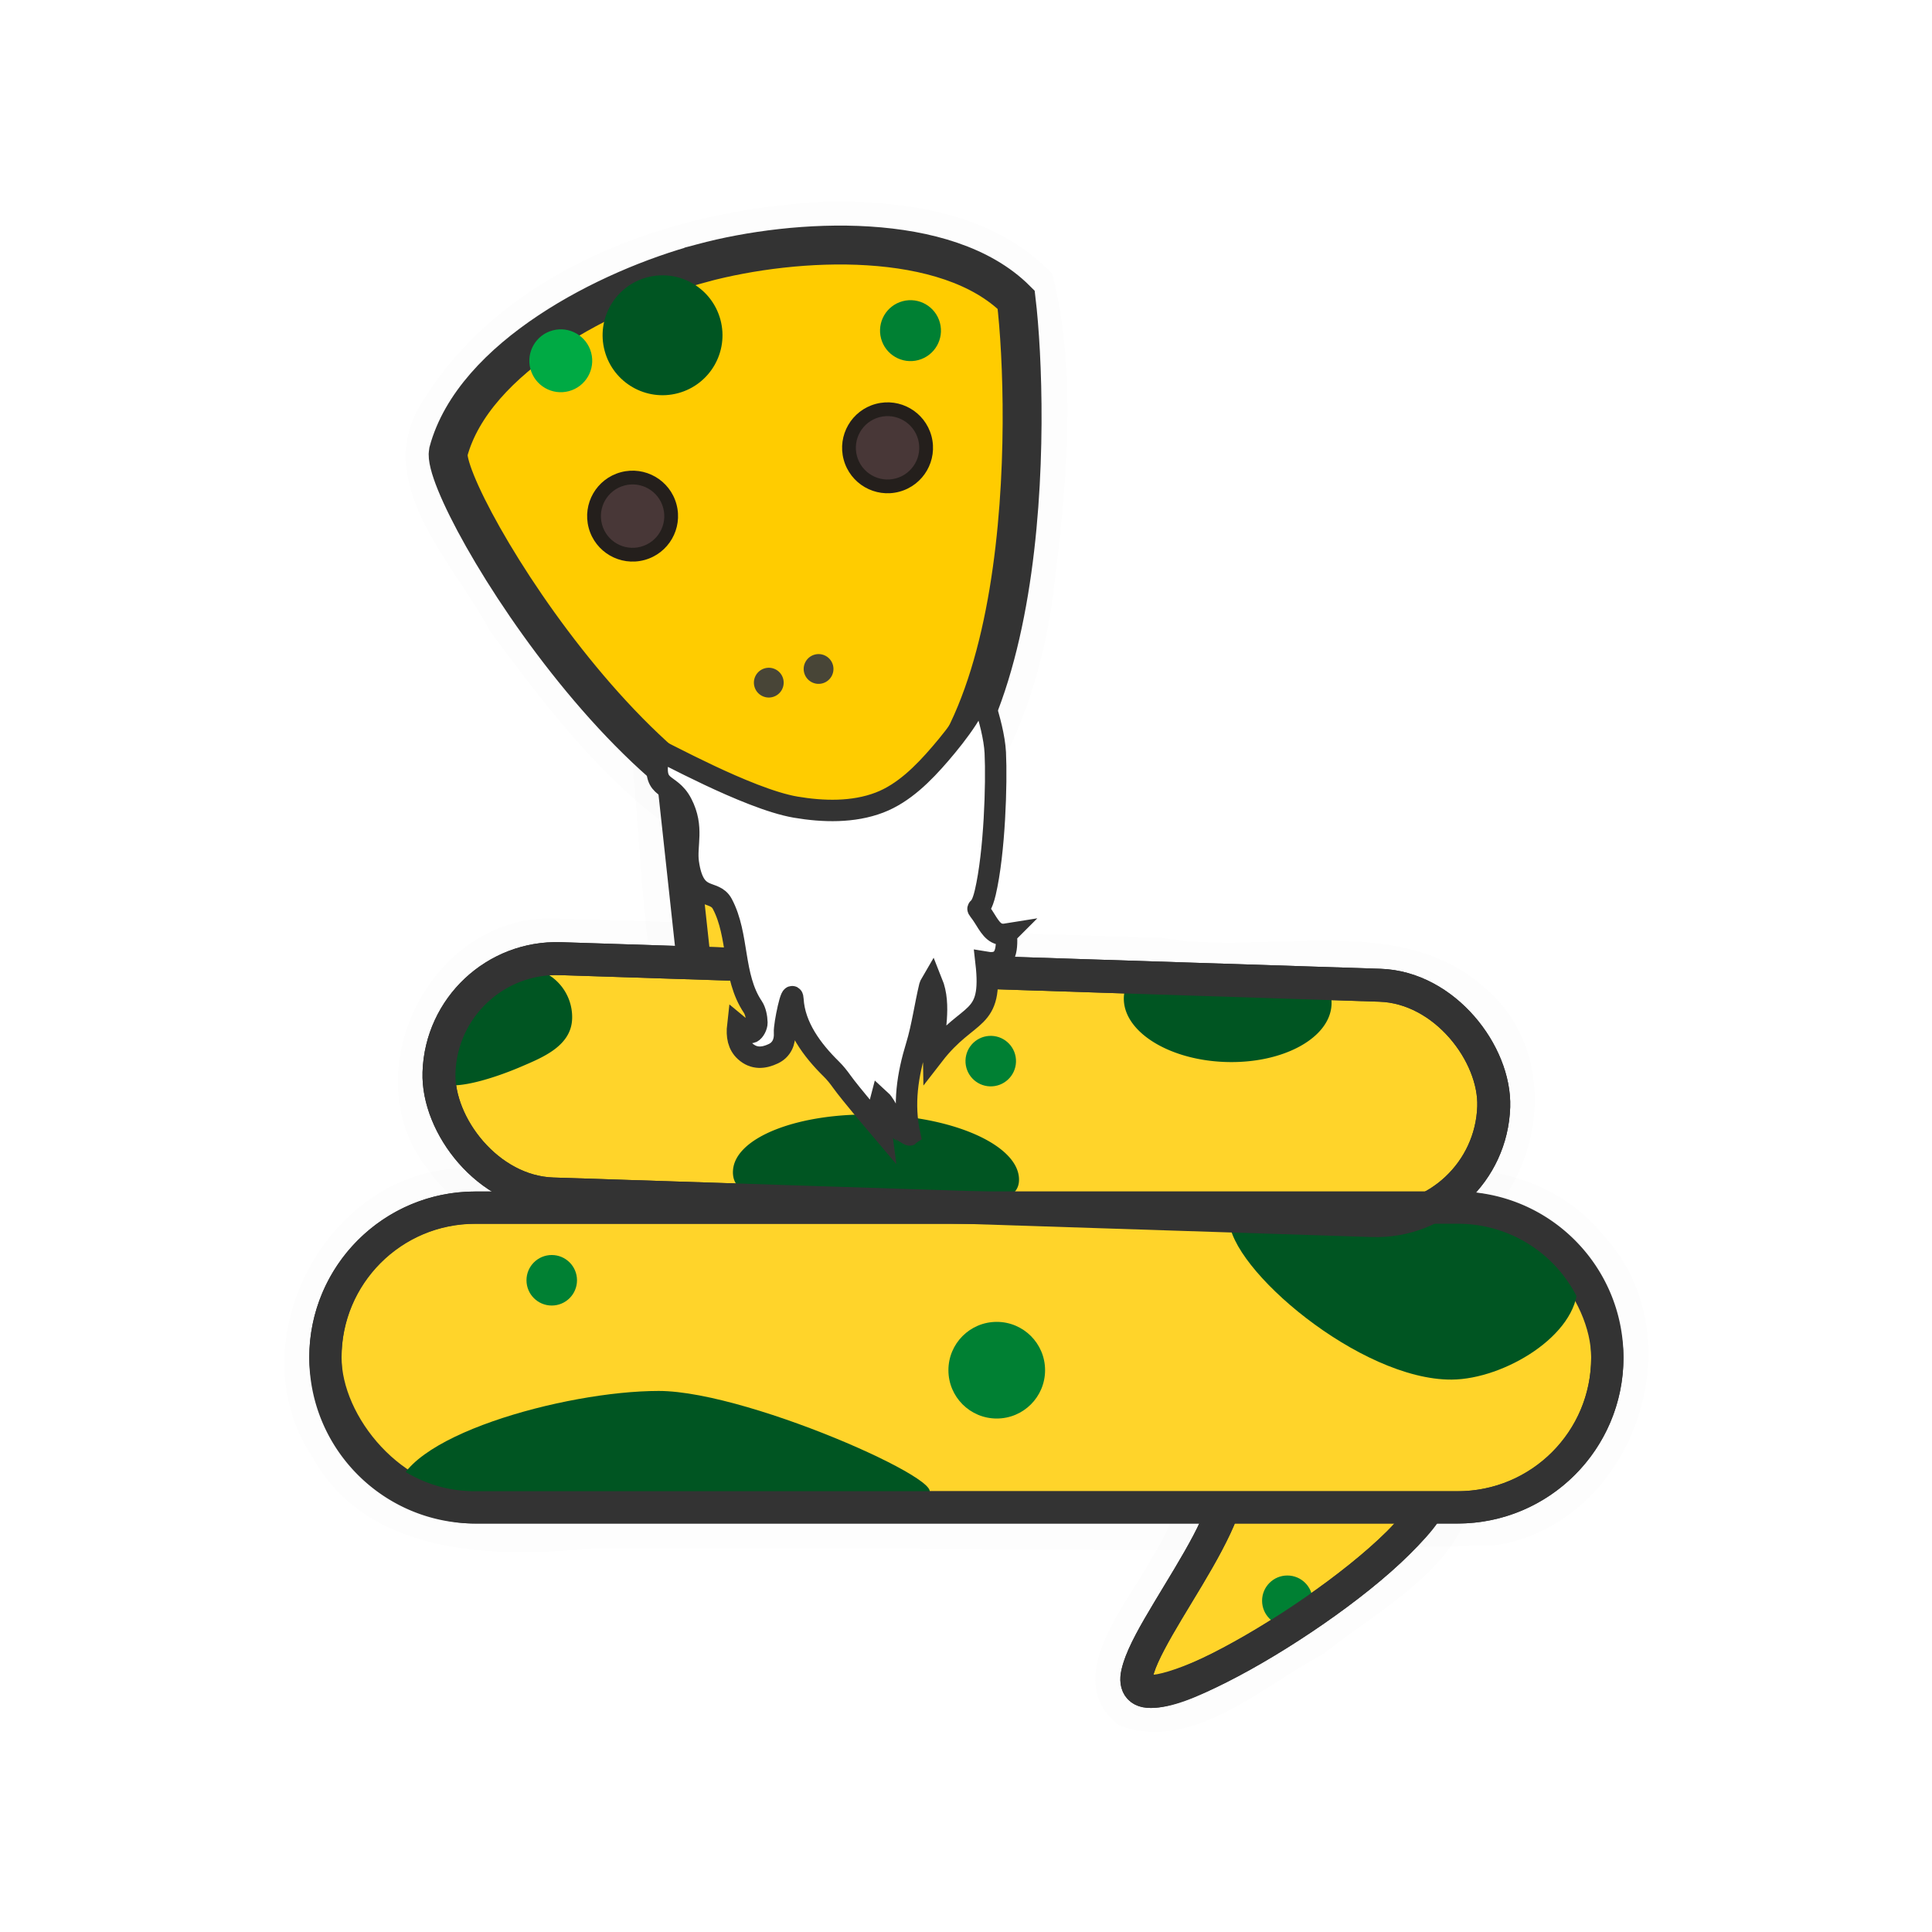 <?xml version="1.0" encoding="UTF-8" standalone="no"?>
<!-- Generator: Adobe Illustrator 18.0.0, SVG Export Plug-In . SVG Version: 6.00 Build 0)  -->

<svg
   xmlns:dc="http://purl.org/dc/elements/1.1/"
   xmlns:cc="http://creativecommons.org/ns#"
   xmlns:rdf="http://www.w3.org/1999/02/22-rdf-syntax-ns#"
   xmlns:svg="http://www.w3.org/2000/svg"
   xmlns="http://www.w3.org/2000/svg"
   xmlns:sodipodi="http://sodipodi.sourceforge.net/DTD/sodipodi-0.dtd"
   xmlns:inkscape="http://www.inkscape.org/namespaces/inkscape"
   version="1.1"
   id="Capa_1"
   x="0px"
   y="0px"
   viewBox="0 0 90.709 90.709"
   xml:space="preserve"
   sodipodi:docname="python_master.svg"
   inkscape:version="0.92.2 2405546, 2018-03-11"
   width="24mm"
   height="24mm"><defs
     id="defs67"><filter
       height="1.047"
       y="-0.024"
       width="1.049"
       x="-0.024"
       id="filter863"
       style="color-interpolation-filters:sRGB"
       inkscape:collect="always"><feGaussianBlur
         id="feGaussianBlur865"
         stdDeviation="0.551"
         inkscape:collect="always" /></filter><filter
       height="1.104"
       y="-0.052"
       width="1.031"
       x="-0.016"
       id="filter895"
       style="color-interpolation-filters:sRGB"
       inkscape:collect="always"><feGaussianBlur
         id="feGaussianBlur897"
         stdDeviation="0.606"
         inkscape:collect="always" /></filter><filter
       height="1.109"
       y="-0.054"
       width="1.031"
       x="-0.015"
       id="filter931"
       style="color-interpolation-filters:sRGB"
       inkscape:collect="always"><feGaussianBlur
         id="feGaussianBlur933"
         stdDeviation="0.717"
         inkscape:collect="always" /></filter><filter
       height="1.043"
       y="-0.022"
       width="1.054"
       x="-0.027"
       id="filter951"
       style="color-interpolation-filters:sRGB"
       inkscape:collect="always"><feGaussianBlur
         id="feGaussianBlur953"
         stdDeviation="0.351"
         inkscape:collect="always" /></filter><filter
       height="1.018"
       y="-0.009"
       width="1.037"
       x="-0.019"
       id="filter959"
       style="color-interpolation-filters:sRGB"
       inkscape:collect="always"><feGaussianBlur
         id="feGaussianBlur961"
         stdDeviation="0.208"
         inkscape:collect="always" /></filter><clipPath
       clipPathUnits="userSpaceOnUse"
       id="clipPath989"><circle
         style="opacity:1;fill:none;fill-opacity:1;fill-rule:nonzero;stroke:#000000;stroke-width:3.554;stroke-miterlimit:4;stroke-dasharray:none;stroke-dashoffset:0;stroke-opacity:1"
         id="circle991"
         cx="599.898"
         cy="311.721"
         r="251.6" /></clipPath></defs><sodipodi:namedview
     pagecolor="#ffffff"
     bordercolor="#666666"
     borderopacity="1"
     objecttolerance="10"
     gridtolerance="10"
     guidetolerance="10"
     inkscape:pageopacity="0"
     inkscape:pageshadow="2"
     inkscape:window-width="1920"
     inkscape:window-height="996"
     id="namedview65"
     showgrid="false"
     inkscape:zoom="13.57645"
     inkscape:cx="34.472874"
     inkscape:cy="38.722814"
     inkscape:window-x="0"
     inkscape:window-y="48"
     inkscape:window-maximized="1"
     inkscape:current-layer="Capa_1"
     fit-margin-top="2"
     fit-margin-left="2"
     fit-margin-right="2"
     fit-margin-bottom="2"
     units="mm" /><path
     style="opacity:0.1;fill:none;stroke:#333333;stroke-width:2.797;filter:url(#filter959)"
     d="m 65.27,124.991 c -7.913,1.105 -11.371,10.322 -9.196,17.326 1.843,10.59 1.108,21.781 4.191,32.092 3.153,7.996 15.36,9.278 19.813,1.772 4.874,-7.992 -0.193,-17.717 0.078,-26.305 -1.477,-7.886 0.638,-19.512 -8.175,-23.851 -2.055,-1.037 -4.438,-1.403 -6.712,-1.034 z"
     id="rect955"
     inkscape:connector-curvature="0"
     transform="matrix(0.573,0,0,0.573,-2.149,-49.765)" /><path
     style="color:#000000;font-weight:400;line-height:normal;font-family:sans-serif;font-variant-ligatures:normal;font-variant-position:normal;font-variant-caps:normal;font-variant-numeric:normal;font-variant-alternates:normal;font-feature-settings:normal;text-indent:0;text-align:start;text-decoration:none;text-decoration-line:none;text-decoration-style:solid;text-decoration-color:#000000;text-transform:none;text-orientation:mixed;white-space:normal;shape-padding:0;overflow:visible;opacity:0.1;isolation:auto;mix-blend-mode:normal;fill:#333333;filter:url(#filter931)"
     d="m 41.959,182.57 c -11.401,0.029 -18.949,14.277 -12.568,23.727 4.39,7.88 14.435,8.207 22.32,7.469 24.891,-0.253 49.85,0.484 74.703,-0.326 11.163,-1.819 16.428,-16.876 8.816,-25.248 -7.028,-8.733 -19.486,-4.803 -29.01,-5.639 -21.42,0.012 -42.842,-0.024 -64.262,0.018 z m 0.752,6.627 c 27.709,0.263 55.519,-0.524 83.166,0.391 9.391,2.279 7.532,17.069 -1.717,17.484 -28.02,-0.15 -56.149,0.543 -84.109,-0.344 -9.695,-2.864 -7.505,-17.67 2.66,-17.531 z"
     id="path899"
     inkscape:connector-curvature="0"
     transform="matrix(0.573,0,0,0.573,-2.149,-49.765)" /><path
     style="color:#000000;font-weight:400;line-height:normal;font-family:sans-serif;font-variant-ligatures:normal;font-variant-position:normal;font-variant-caps:normal;font-variant-numeric:normal;font-variant-alternates:normal;font-feature-settings:normal;text-indent:0;text-align:start;text-decoration:none;text-decoration-line:none;text-decoration-style:solid;text-decoration-color:#000000;text-transform:none;text-orientation:mixed;white-space:normal;shape-padding:0;overflow:visible;opacity:0.1;isolation:auto;mix-blend-mode:normal;fill:#333333;filter:url(#filter895)"
     d="m 49.09,162.111 c -9.988,-0.26 -16.485,12.576 -10.344,20.465 5.871,8.473 17.653,4.863 26.206,6.042 18.133,0.224 36.341,1.851 54.436,1.356 9.813,-1.711 13.683,-15.499 6.172,-22.053 -7.167,-6.531 -17.936,-2.723 -26.582,-4.211 -16.63,-0.526 -33.258,-1.106 -49.888,-1.6 z m 0.561,6.701 c 22.976,0.952 46.058,1.095 68.973,2.516 6.735,1.901 4.651,12.978 -2.334,12.256 -22.984,-0.959 -46.079,-1.085 -69,-2.525 -6.597,-2.024 -4.869,-12.828 2.361,-12.246 z"
     id="path1071"
     inkscape:connector-curvature="0"
     transform="matrix(0.573,0,0,0.573,-2.149,-49.765)" /><path
     style="color:#000000;font-weight:400;line-height:normal;font-family:sans-serif;font-variant-ligatures:normal;font-variant-position:normal;font-variant-caps:normal;font-variant-numeric:normal;font-variant-alternates:normal;font-feature-settings:normal;text-indent:0;text-align:start;text-decoration:none;text-decoration-line:none;text-decoration-style:solid;text-decoration-color:#000000;text-transform:none;text-orientation:mixed;white-space:normal;shape-padding:0;overflow:visible;opacity:0.1;isolation:auto;mix-blend-mode:normal;fill:#333333;stroke-width:1.205;filter:url(#filter863)"
     d="m 71.273,103.395 c -12.572,0.594 -26.565,5.54 -33.217,16.877 -3.609,6.499 3.022,12.9 5.855,18.297 6.849,9.261 15.512,20.636 28.152,20.877 11.557,-0.887 16.515,-13.566 17.926,-23.482 1.084,-8.723 2.115,-18.231 -0.012,-26.66 -4.744,-5.024 -12.132,-6.068 -18.705,-5.908 z m 1.037,7.172 c 3.678,0.239 9.888,0.058 11.363,3.752 0.306,11.924 1.054,26.145 -7.244,35.838 -6.971,5.72 -15.073,-2.14 -19.82,-7.115 -4.833,-5.737 -10.273,-12.036 -12.264,-19.211 5.472,-9.243 17.793,-12.972 27.965,-13.264 z"
     id="path1107"
     inkscape:connector-curvature="0"
     transform="matrix(0.573,0,0,0.573,-2.149,-49.765)" /><path
     style="color:#000000;font-weight:400;line-height:normal;font-family:sans-serif;font-variant-ligatures:normal;font-variant-position:normal;font-variant-caps:normal;font-variant-numeric:normal;font-variant-alternates:normal;font-feature-settings:normal;text-indent:0;text-align:start;text-decoration:none;text-decoration-line:none;text-decoration-style:solid;text-decoration-color:#000000;text-transform:none;text-orientation:mixed;white-space:normal;shape-padding:0;overflow:visible;opacity:0.1;isolation:auto;mix-blend-mode:normal;fill:#333333;filter:url(#filter951)"
     d="m 103.646,189.607 c -8.503,0.698 -10.008,11.226 -10.059,18.029 -0.188,7.12 7.51,10.85 12.318,14.725 5.024,2.644 10.733,8.124 16.76,5.852 4.872,-3.796 -0.782,-10.02 -2.752,-13.791 -4.183,-6.514 -3.374,-15.326 -9.107,-21.113 -1.807,-2.06 -4.337,-3.708 -7.16,-3.701 z m 0.045,6.646 c 7.513,4.292 5.327,14.738 10.183,21.008 3.417,4.318 0.427,2.677 -2.37,0.803 -4.884,-3.604 -13.333,-7.302 -10.973,-14.566 0.515,-2.211 0.694,-6.323 3.16,-7.244 z"
     id="path935"
     inkscape:connector-curvature="0"
     transform="matrix(-0.573,0,0,0.573,122.82,-49.765)" /><rect
     width="10.954"
     height="30.131"
     x="27.509"
     y="26.688"
     ry="5.859"
     transform="matrix(0.994,-0.109,0.108,0.994,0,0)"
     id="rect1065"
     style="fill:#ffd42a;stroke:#333333;stroke-width:1.602" /><rect
     style="fill:#ffd42a;stroke:#333333;stroke-width:1.547"
     id="rect1067"
     width="49.547"
     height="11.055"
     x="22.234"
     y="44.132"
     ry="5.527"
     transform="rotate(1.859)" /><path
     style="fill:#005522;stroke-width:0.573"
     inkscape:connector-curvature="0"
     id="path1069"
     d="m 62.517,47.145 c -0.052,1.587 -2.277,2.803 -4.969,2.716 -2.693,-0.087 -4.835,-1.445 -4.783,-3.032 0.052,-1.587 2.552,-1.001 5.245,-0.914 2.693,0.087 4.558,-0.357 4.507,1.231 z m -28.104,7.845 c 0.052,-1.587 3.1,-2.776 6.808,-2.656 3.709,0.12 6.673,1.504 6.622,3.092 -0.052,1.587 -3.502,0.971 -7.211,0.85 -3.709,-0.12 -6.271,0.301 -6.22,-1.286 z m -7.551,-7.16 c -0.042,1.288 -1.398,1.823 -2.409,2.257 -1.251,0.538 -4.118,1.528 -4.077,0.24 0.042,-1.289 2.939,-4.948 4.228,-4.906 a 2.335,2.335 0 0 1 2.258,2.409 z" /><circle
     style="fill:#008033;stroke-width:0.573"
     id="circle1073"
     r="1.186"
     cy="48.285"
     cx="48.108"
     transform="rotate(1.859)" /><path
     style="fill:#ffd42a;stroke:#333333;stroke-width:1.516"
     inkscape:connector-curvature="0"
     d="m 67.346,69.798 c 0,2.699 -10.616,9.634 -13.315,9.634 -2.698,0 3.651,-6.936 3.572,-9.634 2.084,-11.145 9.742,-12.978 9.742,0 z"
     id="path1077" /><circle
     style="fill:#008033;stroke-width:0.573"
     r="1.186"
     cy="75.157"
     cx="60.442"
     id="circle1079" /><path
     inkscape:connector-curvature="0"
     style="color:#000000;font-weight:400;line-height:normal;font-family:sans-serif;font-variant-ligatures:normal;font-variant-position:normal;font-variant-caps:normal;font-variant-numeric:normal;font-variant-alternates:normal;font-feature-settings:normal;text-indent:0;text-align:start;text-decoration:none;text-decoration-line:none;text-decoration-style:solid;text-decoration-color:#000000;text-transform:none;text-orientation:mixed;white-space:normal;shape-padding:0;overflow:visible;isolation:auto;mix-blend-mode:normal;fill:#333333;stroke-width:0.573"
     d="m 63.177,59.999 c 1.429,-0.151 2.78,0.766 3.616,2.414 0.836,1.648 1.311,4.067 1.311,7.385 0,1.171 -0.838,2.103 -1.925,3.182 -1.086,1.078 -2.525,2.217 -4.047,3.271 -1.522,1.054 -3.125,2.021 -4.541,2.733 -1.415,0.713 -2.56,1.206 -3.559,1.206 -0.25,0 -0.501,-0.037 -0.745,-0.16 -0.244,-0.123 -0.461,-0.352 -0.567,-0.598 -0.214,-0.493 -0.112,-0.926 0.019,-1.349 0.262,-0.848 0.82,-1.8 1.446,-2.845 0.626,-1.045 1.323,-2.158 1.844,-3.149 0.522,-0.991 0.828,-1.899 0.817,-2.268 l -0.002,-0.081 0.015,-0.08 c 0.536,-2.865 1.428,-5.157 2.513,-6.805 1.084,-1.648 2.376,-2.706 3.804,-2.856 z m 0.159,1.506 c -0.746,0.079 -1.76,0.758 -2.698,2.183 -0.937,1.425 -1.784,3.543 -2.289,6.25 l 0.013,-0.162 c 0.029,0.981 -0.43,1.951 -0.992,3.02 -0.562,1.068 -1.27,2.194 -1.884,3.221 -0.614,1.025 -1.133,1.977 -1.3,2.515 -0.027,0.089 -0.019,0.042 -0.026,0.097 0.406,-0.032 1.475,-0.356 2.749,-0.998 1.335,-0.672 2.891,-1.608 4.36,-2.626 1.469,-1.017 2.853,-2.119 3.842,-3.1 0.989,-0.981 1.478,-1.929 1.478,-2.107 0,-3.17 -0.483,-5.39 -1.148,-6.7 -0.664,-1.31 -1.359,-1.672 -2.105,-1.593 z"
     font-weight="400"
     overflow="visible"
     id="path1081" /><rect
     style="fill:#ffd42a;stroke:#333333;stroke-width:1.516"
     width="60.186"
     height="14.072"
     x="15.279"
     y="56.701"
     ry="7.036"
     id="rect1083" /><path
     style="fill:#005522;stroke-width:0.573"
     inkscape:connector-curvature="0"
     d="m 18.631,70.187 c 0,-2.696 7.884,-4.881 12.294,-4.881 4.409,0 14.99,4.858 12.294,4.881 l -12.703,0.107 z m 55.438,-9.805 c 0,2.306 -3.453,4.373 -5.907,4.391 -4.294,0.032 -10.453,-5.225 -10.453,-7.53 0,-2.306 7.549,-0.819 10.453,-0.819 2.903,0 5.907,1.652 5.907,3.958 z"
     id="path1085" /><path
     inkscape:connector-curvature="0"
     style="color:#000000;font-weight:400;line-height:normal;font-family:sans-serif;font-variant-ligatures:normal;font-variant-position:normal;font-variant-caps:normal;font-variant-numeric:normal;font-variant-alternates:normal;font-feature-settings:normal;text-indent:0;text-align:start;text-decoration:none;text-decoration-line:none;text-decoration-style:solid;text-decoration-color:#000000;text-transform:none;text-orientation:mixed;white-space:normal;shape-padding:0;overflow:visible;isolation:auto;mix-blend-mode:normal;fill:#333333;stroke-width:0.573"
     d="m 22.314,55.943 c -4.304,0 -7.793,3.489 -7.793,7.794 0,4.305 3.489,7.793 7.794,7.793 h 46.114 c 4.304,0 7.794,-3.488 7.794,-7.793 0,-4.304 -3.489,-7.794 -7.794,-7.794 z m 0,1.514 h 46.114 a 6.249,6.249 0 0 1 6.279,6.279 c 0,3.492 -2.787,6.278 -6.278,6.278 H 22.314 a 6.248,6.248 0 0 1 -6.278,-6.278 6.249,6.249 0 0 1 6.278,-6.28 z"
     font-weight="400"
     overflow="visible"
     id="path1087" /><circle
     style="fill:#008033;stroke-width:0.573"
     cx="25.905"
     cy="60.11"
     r="1.186"
     id="circle1089" /><circle
     style="fill:#008033;stroke-width:0.573"
     r="2.269"
     cy="64.332"
     cx="46.798"
     id="circle1091" /><path
     style="fill:#ffcc00;stroke:#333333;stroke-width:1.826"
     inkscape:connector-curvature="0"
     id="path1095"
     d="m 32.962,12.352 c 4.443,-1.191 11.495,-1.532 14.748,1.721 0.619,5.184 0.961,22.975 -7.522,25.248 -8.482,2.273 -19.54,-16.089 -19.138,-18.104 1.191,-4.443 7.468,-7.674 11.912,-8.864 z" /><circle
     style="fill:#005522;stroke-width:0.69"
     id="circle1097"
     r="2.814"
     cy="23.256"
     cx="25.973"
     transform="rotate(-15)" /><circle
     style="fill:#008033;stroke-width:0.69"
     id="circle1099"
     r="1.43"
     cy="26.059"
     cx="37.274"
     transform="rotate(-15)" /><circle
     style="fill:#00aa44;stroke-width:0.69"
     id="circle1101"
     r="1.476"
     cy="23.176"
     cx="21.048"
     transform="rotate(-15)" /><circle
     style="fill:#241f1c;stroke-width:0.69"
     id="circle1111"
     cx="34.81"
     cy="31.094"
     r="2.134"
     transform="rotate(-15)" /><circle
     style="fill:#241f1c;stroke-width:0.69"
     id="circle1113"
     r="2.134"
     cy="31.094"
     cx="22.417"
     transform="rotate(-15)" /><circle
     style="fill:#483737;stroke-width:0.69"
     id="circle1115"
     r="1.488"
     cy="31.094"
     cx="34.81"
     transform="rotate(-15)" /><circle
     style="fill:#483737;stroke-width:0.69"
     id="circle1117"
     cx="22.417"
     cy="31.094"
     r="1.488"
     transform="rotate(-15)" /><path
     style="display:none;fill:#ffffff;stroke-width:0.082"
     inkscape:connector-curvature="0"
     id="path2"
     d="m 3.743,58.848 c 0,-25.359 0,-50.718 0,-76.077 23.614,0 47.227,0 70.841,0 0,25.359 0,50.718 0,76.077 -23.613,0 -47.227,0 -70.841,0 z M 43.839,15.045 c 0.017,0.012 0.034,0.023 0.051,0.035 0.094,-0.122 0.191,-0.242 0.281,-0.368 0.71,-0.986 1.559,-1.759 2.72,-2.057 1.25,-0.321 2.491,0.313 2.879,1.487 0.253,0.764 0.325,1.55 0.195,2.356 -0.044,0.275 -0.036,0.559 -0.052,0.839 1.897,-1.229 3.293,-2.828 3.595,-5.213 0.269,-2.12 -0.581,-3.88 -1.776,-5.566 0.441,-2.108 -0.087,-3.963 -1.68,-5.453 -0.09,-0.084 -0.121,-0.257 -0.148,-0.396 -0.089,-0.456 -0.144,-0.921 -0.248,-1.373 -0.154,-0.67 -0.531,-1.199 -0.998,-1.629 0.266,-0.514 0.538,-0.975 0.753,-1.465 0.776,-1.76 1.164,-3.568 0.62,-5.513 -0.604,-2.157 -2.617,-4.05 -4.701,-4.253 -1.904,-0.185 -3.577,0.376 -4.794,2.071 -0.735,1.023 -1.091,2.236 -1.39,3.463 -0.166,0.679 -0.357,1.375 -0.064,2.082 0.024,0.057 -0.018,0.161 -0.054,0.228 -0.214,0.4 -0.6,0.497 -0.969,0.627 -0.731,0.258 -1.351,0.678 -1.667,1.469 -0.091,0.227 -0.197,0.29 -0.415,0.3 -1.09,0.048 -1.904,0.594 -2.417,1.632 -0.304,0.614 -0.45,1.278 -0.472,1.97 -0.007,0.21 -0.066,0.289 -0.267,0.289 -0.27,4.2265e-4 -0.543,0.019 -0.81,0.063 -0.947,0.156 -1.807,0.482 -2.338,1.433 -0.054,0.096 -0.176,0.176 -0.28,0.206 -0.896,0.26 -1.402,0.96 -1.613,1.852 -0.357,1.506 -0.662,3.031 -0.901,4.564 -0.089,0.571 -0.313,0.977 -0.704,1.288 -0.356,0.284 -0.764,0.492 -1.151,0.73 -0.076,0.047 -0.158,0.081 -0.298,0.152 0.558,0.337 1.098,0.495 1.665,0.527 0.266,0.015 0.335,0.119 0.334,0.391 -0.007,1.336 0.139,2.655 0.417,3.957 0.069,0.322 0.155,0.641 0.233,0.961 0.034,-0.003 0.068,-0.006 0.102,-0.009 0.025,-0.131 0.056,-0.26 0.075,-0.392 0.249,-1.659 0.655,-3.268 1.35,-4.78 1.12,-2.437 2.79,-4.058 5.419,-4.356 2.276,-0.258 4.549,-0.512 6.841,-0.435 0.799,0.027 1.562,0.224 2.271,0.632 0.971,0.558 1.545,1.422 1.437,2.613 -0.103,1.127 -0.341,2.242 -0.559,3.353 -0.112,0.572 -0.311,1.126 -0.47,1.687 z m 2.739,28.517 c -0.486,0.032 -0.662,-0.091 -0.896,-0.529 -0.483,-0.899 -0.464,-1.838 -0.101,-2.743 0.452,-1.126 0.993,-2.21 1.493,-3.314 0.748,-1.651 1.229,-3.369 1.129,-5.233 -0.024,-0.456 0.139,-0.808 0.519,-1.043 0.833,-0.514 1.28,-1.368 1.617,-2.275 0.169,-0.456 0.24,-0.982 0.238,-1.476 -0.002,-0.592 -0.103,-1.204 -0.591,-1.605 -0.767,-0.629 -1.869,-0.379 -2.284,0.918 -0.041,0.128 -0.006,0.283 -0.007,0.426 0.131,-0.026 0.272,-0.025 0.39,-0.082 0.277,-0.134 0.404,-0.08 0.477,0.239 0.103,0.447 -0.103,0.908 -0.518,1.137 -0.545,0.3 -1.112,0.28 -1.687,0.121 -1.108,-0.308 -2.028,-0.994 -2.949,-1.685 -0.531,-0.398 -1.069,-0.787 -1.623,-1.146 -0.586,-0.379 -1.229,-0.459 -1.873,-0.204 -0.547,0.217 -1.07,0.219 -1.612,0.002 -0.195,-0.078 -0.412,-0.109 -0.621,-0.127 -0.77,-0.063 -1.383,0.349 -1.98,0.788 -1.175,0.864 -2.282,1.852 -3.667,2.333 -0.625,0.217 -1.248,0.235 -1.854,-0.074 -0.39,-0.199 -0.583,-0.539 -0.552,-1.011 0.027,-0.427 0.208,-0.53 0.553,-0.33 0.085,0.049 0.221,0.109 0.278,0.07 0.064,-0.044 0.093,-0.196 0.087,-0.298 -0.032,-0.557 -0.614,-1.236 -1.146,-1.358 -0.624,-0.143 -1.196,0.13 -1.509,0.705 -0.202,0.371 -0.157,0.769 -0.185,1.173 -0.075,1.083 0.275,1.99 0.877,2.808 0.246,0.335 0.53,0.643 0.823,0.932 0.511,0.503 0.622,0.915 0.395,1.613 -0.234,0.719 -0.278,1.463 -0.223,2.213 0.126,1.726 0.578,3.357 1.269,4.915 0.281,0.633 0.354,1.298 0.364,1.993 0.015,1.075 0.042,2.153 0.14,3.221 0.041,0.447 0.223,0.91 0.442,1.3 0.296,0.527 0.923,0.64 1.284,0.304 0.087,-0.081 0.121,-0.228 0.18,-0.344 -0.097,-0.048 -0.19,-0.123 -0.291,-0.139 -0.391,-0.062 -0.564,-0.246 -0.584,-0.671 -0.03,-0.654 0.224,-1.185 0.663,-1.61 0.116,-0.112 0.31,-0.131 0.469,-0.193 0.044,0.172 0.125,0.344 0.126,0.516 0.01,1.562 0.158,3.082 0.964,4.449 0.109,0.185 0.139,0.456 0.124,0.68 -0.01,0.143 -0.15,0.349 -0.271,0.388 -0.11,0.037 -0.276,-0.107 -0.413,-0.181 -0.056,-0.031 -0.099,-0.088 -0.19,-0.17 -0.1,0.457 -0.057,0.837 0.228,1.126 0.364,0.369 0.813,0.364 1.262,0.208 0.382,-0.132 0.582,-0.449 0.591,-0.857 0.007,-0.323 -0.028,-0.665 -0.125,-0.968 -0.255,-0.797 -0.008,-1.496 0.303,-2.19 0.045,-0.1 0.154,-0.166 0.3,-0.317 0.031,0.212 0.064,0.327 0.063,0.442 -0.004,0.558 -0.01,1.115 -0.029,1.673 -0.039,1.153 0.162,2.216 0.948,3.076 0.156,0.171 0.294,0.364 0.419,0.563 0.328,0.524 0.696,1.03 0.952,1.593 0.342,0.752 0.027,1.195 -0.738,1.147 -0.02,-0.001 -0.041,0.019 -0.062,0.03 0.095,0.589 0.582,0.928 1.125,0.703 0.304,-0.126 0.617,-0.349 0.813,-0.622 0.214,-0.299 0.298,-0.706 0.438,-1.066 0.232,0.236 0.496,0.504 0.759,0.772 0.028,-0.016 0.055,-0.033 0.082,-0.049 -0.186,-1.336 0.144,-2.552 0.663,-3.743 0.323,-0.74 0.557,-1.525 0.834,-2.289 0.015,-0.042 0.054,-0.074 0.114,-0.154 0.337,1.031 -0.146,1.944 -0.218,2.902 1.784,-1.799 2.646,-3.997 2.572,-6.613 0.869,0.211 1.415,-0.081 1.43,-0.773 z"
     display="none" /><path
     style="display:none;fill:#ffffff;stroke-width:0.082"
     inkscape:connector-curvature="0"
     id="path8"
     d="m 39.682,34.762 c 0.047,-0.284 0.078,-0.48 0.113,-0.675 0.115,-0.642 0.233,-1.283 0.344,-1.926 0.019,-0.111 0.026,-0.227 0.018,-0.34 -0.021,-0.281 -0.126,-0.427 -0.417,-0.298 -0.381,0.17 -0.767,0.221 -1.168,0.048 -0.41,-0.177 -0.582,-0.034 -0.514,0.436 0.092,0.638 0.207,1.272 0.314,1.908 0.043,0.256 0.091,0.512 0.151,0.851 -0.879,-0.241 -1.794,-0.198 -2.237,-1.213 -0.132,-0.303 -0.36,-0.432 -0.68,-0.45 -0.163,-0.009 -0.388,-0.109 -0.467,-0.246 -0.282,-0.491 -0.519,-1.013 -0.762,-1.529 -0.103,-0.219 -0.006,-0.328 0.209,-0.351 1.033,-0.109 1.847,-0.712 2.632,-1.37 0.277,-0.233 0.525,-0.504 0.794,-0.749 0.435,-0.396 0.733,-0.885 0.908,-1.467 0.034,-0.113 0.097,-0.217 0.18,-0.397 0.091,0.192 0.165,0.305 0.202,0.431 0.202,0.694 0.595,1.219 1.156,1.626 0.642,0.465 1.242,1.001 1.9,1.436 0.359,0.238 0.792,0.366 1.207,0.477 0.257,0.068 0.367,0.142 0.25,0.418 -0.166,0.391 -0.314,0.794 -0.514,1.164 -0.182,0.337 -0.396,0.647 -0.857,0.593 -0.141,-0.017 -0.384,0.152 -0.446,0.3 -0.446,1.067 -1.374,1.1 -2.315,1.324 z"
     display="none" /><rect
     transform="rotate(1.859)"
     ry="5.527"
     y="44.132"
     x="22.234"
     height="11.055"
     width="49.547"
     id="rect1622"
     style="fill:none;stroke:#333333;stroke-width:1.547;stroke-miterlimit:4;stroke-dasharray:none" /><path
     style="fill:#ffffff;stroke:#333333;stroke-width:1.006;stroke-miterlimit:4;stroke-dasharray:none;stroke-opacity:1"
     sodipodi:nodetypes="cccccccccccccccccccccaczcaaazzcccc"
     inkscape:connector-curvature="0"
     id="path6"
     d="m 47.248,43.86 c 0.052,0.766 -0.034,1.476 -0.951,1.322 0.331,2.885 -0.801,2.197 -2.466,4.349 -0.02,-1.066 0.373,-2.306 -0.075,-3.416 -0.054,0.094 -0.091,0.133 -0.102,0.181 -0.211,0.87 -0.36,1.946 -0.62,2.793 -0.419,1.364 -0.641,2.738 -0.319,4.198 -0.027,0.021 -0.459,-0.28 -0.486,-0.259 -0.298,-0.272 -0.621,-1.127 -0.884,-1.367 -0.11,0.411 0.018,1.374 0.018,1.374 0,0 -1.455,-1.711 -1.845,-2.26 -0.148,-0.208 -0.31,-0.41 -0.487,-0.584 -0.895,-0.88 -1.729,-1.99 -1.802,-3.269 -0.035,-0.618 -0.419,1.192 -0.395,1.55 0.031,0.452 -0.145,0.821 -0.526,1.001 -0.449,0.213 -0.911,0.259 -1.323,-0.115 -0.323,-0.293 -0.404,-0.709 -0.345,-1.224 0.101,0.083 0.152,0.142 0.213,0.171 0.148,0.07 0.333,0.214 0.443,0.163 0.121,-0.055 0.245,-0.295 0.241,-0.454 -0.006,-0.25 -0.064,-0.547 -0.194,-0.741 -0.965,-1.437 -0.641,-3.348 -1.429,-4.831 -0.393,-0.74 -1.328,-0.04 -1.598,-1.939 -0.117,-0.826 0.274,-1.652 -0.307,-2.776 -0.582,-1.124 -1.475,-0.508 -1.043,-2.466 -0.124,-0.138 4.119,2.249 6.39,2.635 1.294,0.22 2.705,0.255 3.931,-0.213 1.144,-0.437 2.067,-1.37 2.865,-2.298 0.771,-0.896 1.97,-2.436 1.781,-3.068 -0.19,-0.632 0.725,1.594 0.796,3.022 0.071,1.428 -0.029,4.689 -0.47,6.568 -0.294,1.256 -0.589,0.312 -0.003,1.262 0.285,0.463 0.495,0.77 0.993,0.69 z" /><circle
     style="fill:#484537;stroke-width:0.69"
     id="circle1103"
     r="0.699"
     cy="40.301"
     cx="26.57"
     transform="rotate(-15)" /><circle
     style="fill:#484537;stroke-width:0.69"
     id="circle1109"
     r="0.699"
     cy="40.286"
     cx="28.994"
     transform="rotate(-15)" /></svg>